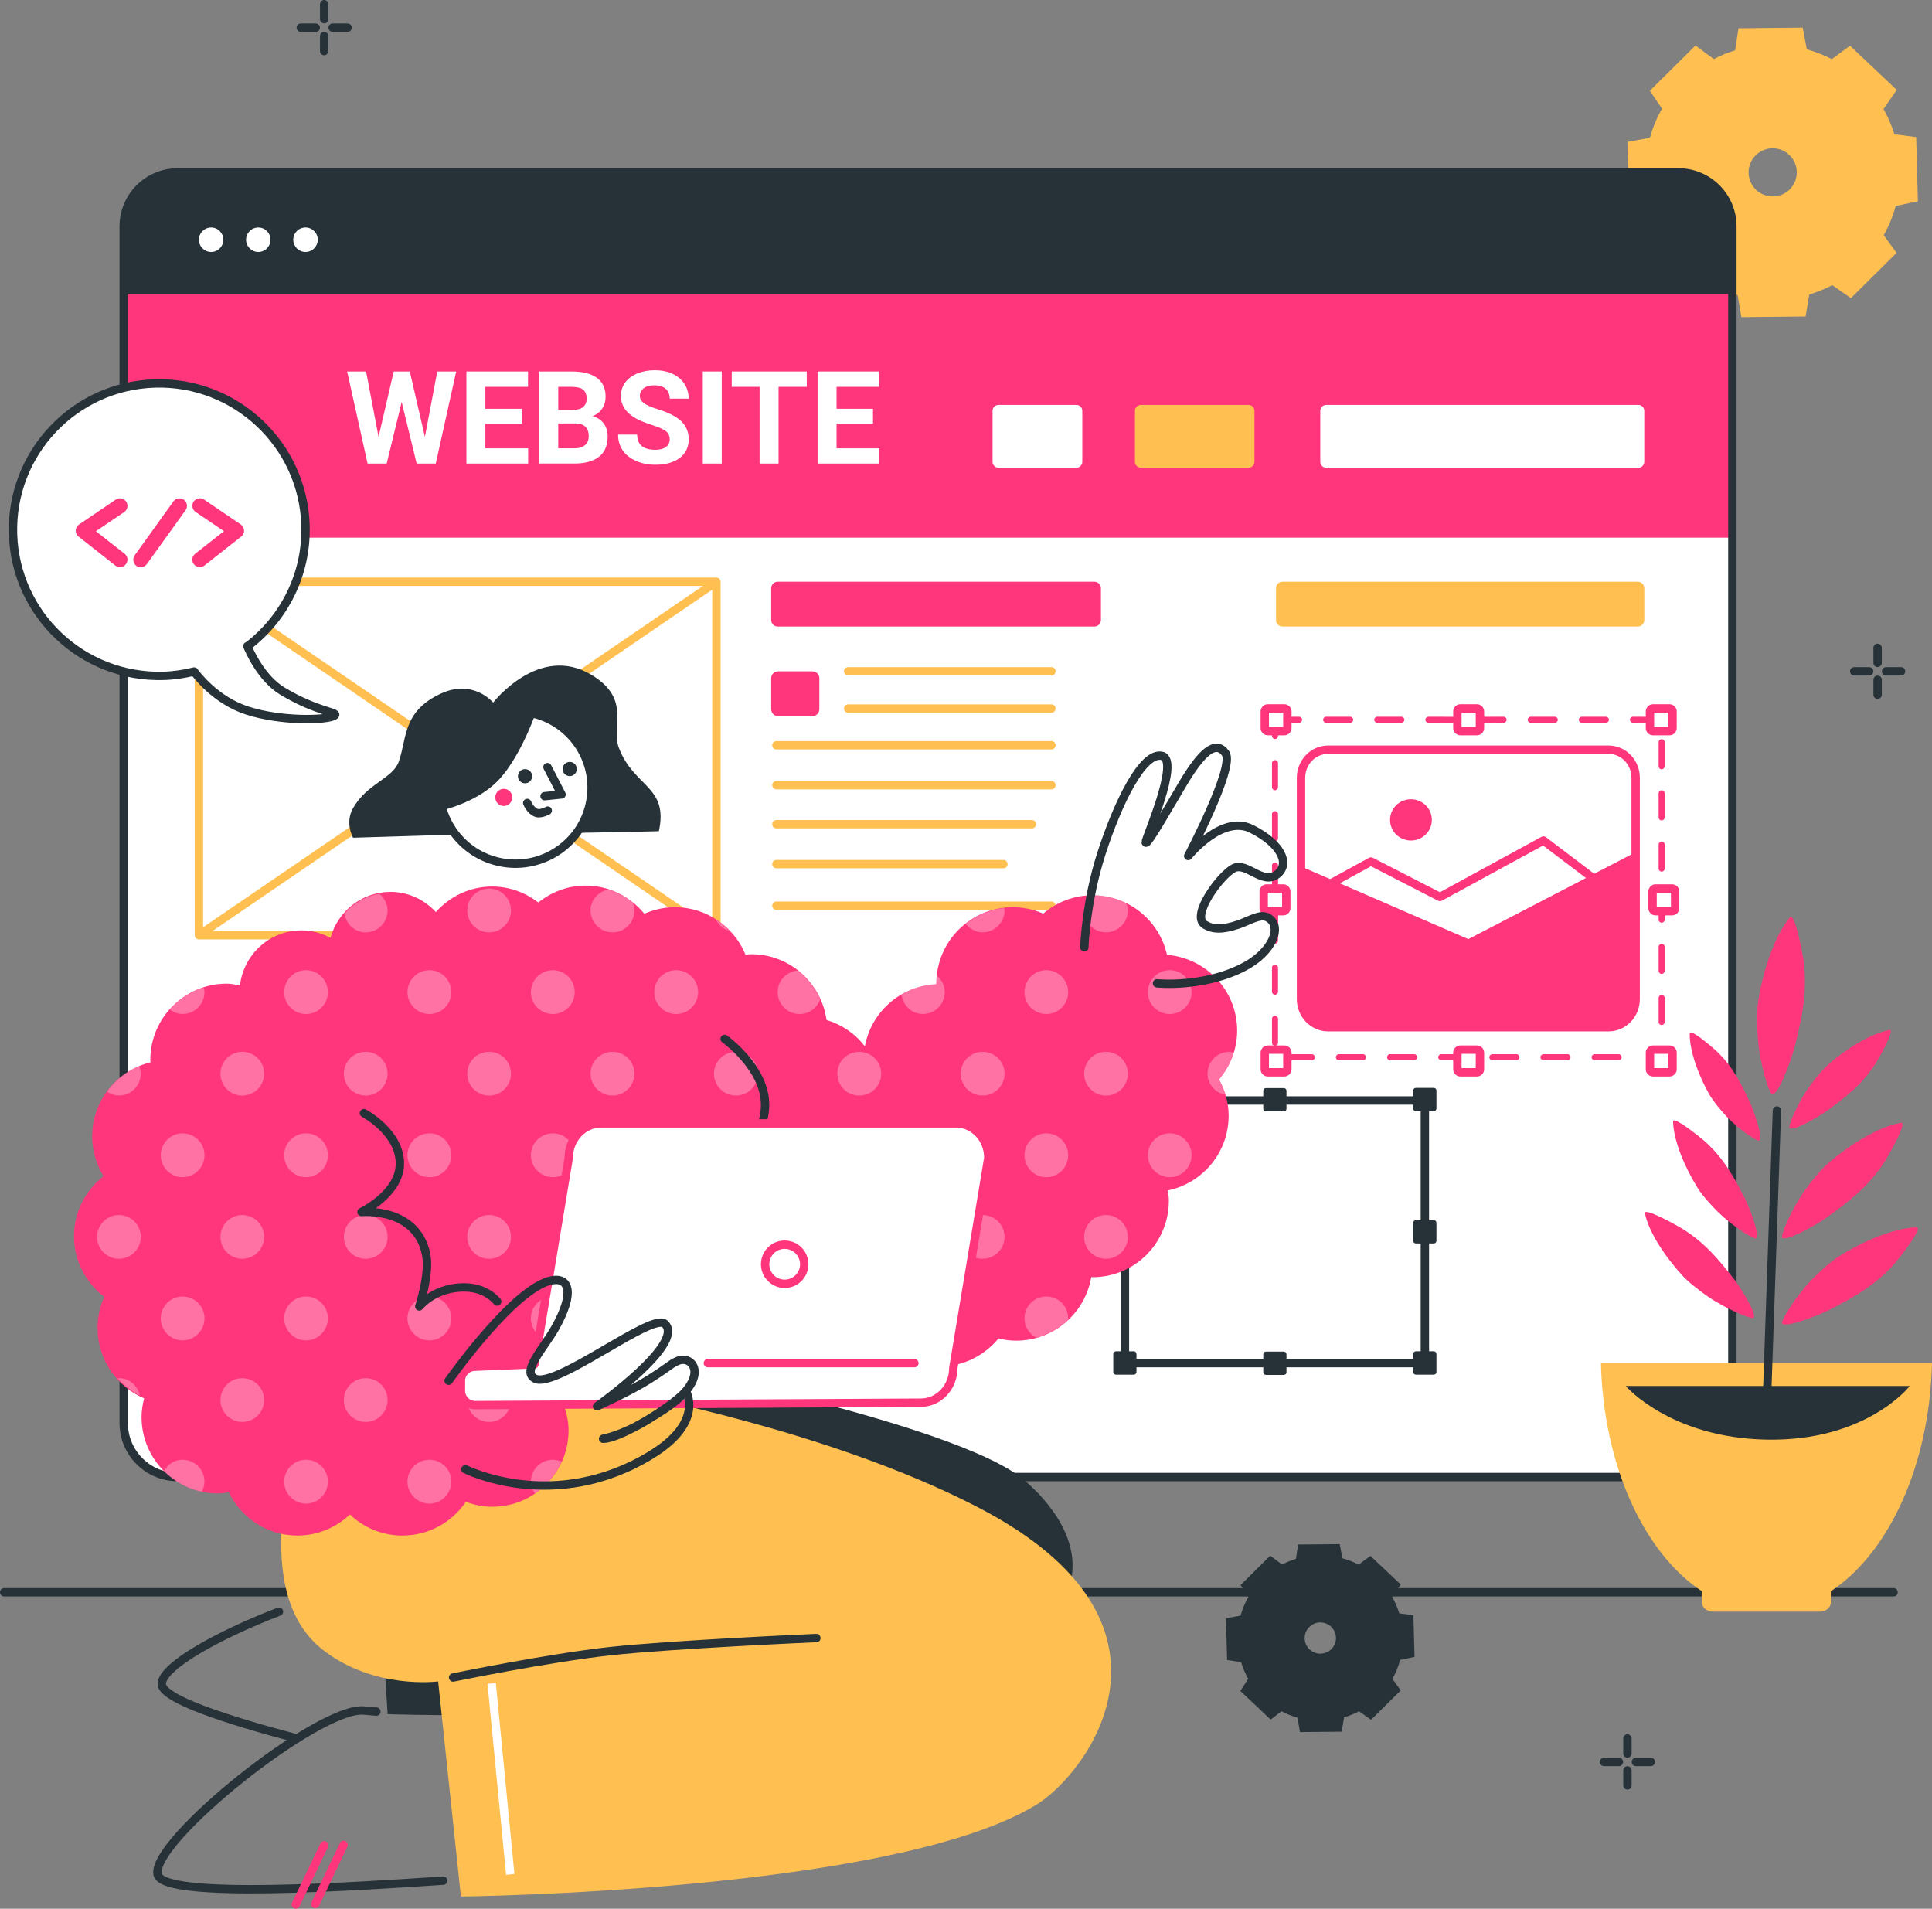 <?xml version="1.0" encoding="UTF-8"?>
<svg id="Capa_2" xmlns="http://www.w3.org/2000/svg" viewBox="0 0 461.36 455.76">
  <rect x="0" y="0" width="461.36" height="455.76" fill="#808080" stroke="none"/>
  <defs>
    <style>
      .cls-1, .cls-2, .cls-3, .cls-4, .cls-5, .cls-6, .cls-7, .cls-8, .cls-9 {
        stroke-linejoin: round;
        stroke-width: 2px;
      }

      .cls-1, .cls-2, .cls-3, .cls-4, .cls-5, .cls-6, .cls-7, .cls-9 {
        fill: none;
      }

      .cls-1, .cls-9 {
        stroke: #ff367c;
      }

      .cls-10 {
        fill: #ffc051;
      }

      .cls-2 {
        stroke: #ff367c;
      }

      .cls-2, .cls-3, .cls-5, .cls-8, .cls-9 {
        stroke-linecap: round;
      }

      .cls-11 {
        fill: #263238;
      }

      .cls-12, .cls-13, .cls-8 {
        fill: #fff;
      }

      .cls-3, .cls-7 {
        stroke: #ffc051;
      }

      .cls-13 {
        isolation: isolate;
        opacity: .3;
      }

      .cls-4 {
        stroke: #fff;
      }

      .cls-5, .cls-6, .cls-8 {
        stroke: #263238;
      }

      .cls-14 {
        fill: #ff367c;
      }
    </style>
  </defs>
  <g id="Sparkles">
    <g>
      <g>
        <path class="cls-5" d="M77.41,1v3.58"/>
        <path class="cls-5" d="M77.41,8.61v3.58"/>
        <path class="cls-5" d="M83.01,6.6h-3.58"/>
        <path class="cls-5" d="M75.4,6.6h-3.58"/>
      </g>
      <g>
        <path class="cls-5" d="M448.37,154.7v3.58"/>
        <path class="cls-5" d="M448.37,162.31v3.58"/>
        <path class="cls-5" d="M453.97,160.3h-3.58"/>
        <path class="cls-5" d="M446.36,160.3h-3.58"/>
      </g>
      <g>
        <path class="cls-5" d="M388.63,415.11v3.58"/>
        <path class="cls-5" d="M388.63,422.73v3.58"/>
        <path class="cls-5" d="M394.22,420.71h-3.58"/>
        <path class="cls-5" d="M386.61,420.71h-3.58"/>
      </g>
    </g>
  </g>
  <g id="Gears">
    <g id="Layer-13">
      <path class="cls-10" d="M415.14,6.75l-.78,5.27c-1.78.55-3.48,1.23-5.1,2.08l-4.38-3.23-10.9,10.81,2.92,4.26c-1.25,2.17-2.21,4.5-2.91,6.96l-5.37.99.41,15.34,5.15.78c.66,2.16,1.53,4.22,2.62,6.15l-2.89,4.44,11.16,10.54,3.96-3.08c1.87.99,3.84,1.79,5.92,2.38l.89,5.29,15.34-.16.88-5.25c1.92-.58,3.75-1.32,5.49-2.24l4.44,3.11,10.9-10.81-3.06-4.22c1.23-2.18,2.19-4.51,2.87-6.98l5.29-1.11-.41-15.34-5.19-.66c-.66-2.12-1.52-4.13-2.6-6.03l3.15-4.58-11.16-10.54-4.35,3.2c-1.88-.99-3.87-1.76-5.96-2.34l-.99-5.19-15.34.16ZM423.26,35.41c3.18-.03,5.78,2.52,5.81,5.7.03,3.18-2.52,5.76-5.7,5.79-3.18.03-5.78-2.5-5.81-5.68-.03-3.18,2.52-5.78,5.7-5.81Z"/>
      <path class="cls-11" d="M309.98,368.8l-.51,3.42c-1.15.35-2.26.8-3.31,1.35l-2.84-2.1-7.08,7.02,1.9,2.76c-.81,1.41-1.44,2.92-1.89,4.52l-3.49.64.27,9.96,3.34.51c.43,1.4.99,2.74,1.7,3.99l-1.88,2.88,7.25,6.85,2.57-2c1.22.65,2.5,1.16,3.84,1.55l.58,3.43,9.96-.1.57-3.41c1.25-.37,2.44-.86,3.57-1.45l2.88,2.02,7.08-7.02-1.99-2.74c.8-1.41,1.42-2.93,1.86-4.53l3.43-.72-.27-9.96-3.37-.43c-.43-1.38-.99-2.68-1.69-3.91l2.05-2.97-7.25-6.85-2.83,2.08c-1.22-.64-2.51-1.14-3.87-1.52l-.64-3.37-9.96.1ZM315.25,387.4c2.06-.02,3.75,1.64,3.78,3.7.02,2.06-1.64,3.74-3.7,3.76-2.06.02-3.76-1.62-3.78-3.69-.02-2.06,1.64-3.75,3.7-3.78Z"/>
    </g>
  </g>
  <g id="Tab">
    <g>
      <g id="Layer-24">
        <path class="cls-12" d="M29.54,132.2V54.05c0-7.11,5.77-12.88,12.88-12.88h358.39c7.11,0,12.88,5.77,12.88,12.88v285.75c0,7.11-5.77,12.88-12.88,12.88H42.42c-7.11,0-12.88-5.77-12.88-12.88v-207.59"/>
      </g>
      <g id="Layer-22">
        <path class="cls-11" d="M42.43,41.15c-7.11,0-12.88,5.79-12.88,12.91v16.16h384.12v-16.16c0-7.11-5.76-12.91-12.87-12.91H42.43Z"/>
      </g>
      <g id="Layer-16">
        <path class="cls-14" d="M29.54,70.22h384.14v58.16H29.54v-58.16Z"/>
      </g>
      <g>
        <path class="cls-3" d="M202.54,160.3h48.54"/>
        <path class="cls-3" d="M202.54,169.19h48.54"/>
        <path class="cls-3" d="M185.41,187.48h65.67"/>
        <path class="cls-3" d="M185.41,177.95h65.67"/>
        <path class="cls-3" d="M185.41,206.33h54.2"/>
        <path class="cls-3" d="M185.41,196.8h61.01"/>
        <path class="cls-3" d="M185.41,216.26h65.67"/>
      </g>
      <path class="cls-12" d="M237.02,98.1c0-.78.63-1.41,1.41-1.41h18.61c.78,0,1.41.63,1.41,1.41v12.17c0,.78-.63,1.41-1.41,1.41h-18.61c-.78,0-1.41-.63-1.41-1.41v-12.17Z"/>
      <path class="cls-10" d="M271.02,98.1c0-.78.63-1.41,1.41-1.41h25.72c.78,0,1.41.63,1.41,1.41v12.17c0,.78-.63,1.41-1.41,1.41h-25.72c-.78,0-1.41-.63-1.41-1.41v-12.17Z"/>
      <path class="cls-12" d="M315.28,98.1c0-.78.63-1.41,1.41-1.41h74.55c.78,0,1.41.63,1.41,1.41v12.17c0,.78-.63,1.41-1.41,1.41h-74.55c-.78,0-1.41-.63-1.41-1.41v-12.17Z"/>
      <path class="cls-10" d="M304.71,140.45c0-.85.69-1.55,1.55-1.55h84.85c.85,0,1.55.69,1.55,1.55v7.6c0,.85-.69,1.55-1.55,1.55h-84.85c-.85,0-1.55-.69-1.55-1.55v-7.6Z"/>
      <path class="cls-14" d="M184.16,140.45c0-.85.69-1.55,1.55-1.55h75.64c.85,0,1.55.69,1.55,1.55v7.6c0,.85-.69,1.55-1.55,1.55h-75.64c-.85,0-1.55-.69-1.55-1.55v-7.6Z"/>
      <path class="cls-6" d="M268.63,262.77h71.63v62.71h-71.63v-62.71Z"/>
      <path class="cls-14" d="M184.16,161.95c0-.91.74-1.65,1.65-1.65h8.2c.91,0,1.65.74,1.65,1.65v7.39c0,.91-.74,1.65-1.65,1.65h-8.2c-.91,0-1.65-.74-1.65-1.65v-7.39Z"/>
      <g>
        <path class="cls-12" d="M101.46,104.35l2.96-15.65h4.52l-4.88,21.99h-4.56l-3.58-14.71-3.58,14.71h-4.56l-4.88-21.99h4.52l2.98,15.62,3.62-15.62h3.84l3.61,15.65Z"/>
        <path class="cls-12" d="M124.61,101.16h-8.7v5.89h10.21v3.64h-14.74v-21.99h14.71v3.67h-10.18v5.24h8.7v3.55Z"/>
        <path class="cls-12" d="M128.78,110.69v-21.99h7.7c2.67,0,4.69.51,6.07,1.53,1.38,1.02,2.07,2.52,2.07,4.49,0,1.08-.28,2.03-.83,2.85-.55.82-1.32,1.42-2.31,1.8,1.13.28,2.02.85,2.66,1.71.65.86.97,1.9.97,3.14,0,2.11-.67,3.71-2.02,4.8-1.35,1.09-3.27,1.64-5.77,1.66h-8.55ZM133.31,97.91h3.35c2.29-.04,3.43-.95,3.43-2.73,0-1-.29-1.71-.87-2.15-.58-.44-1.49-.66-2.74-.66h-3.17v5.54ZM133.31,101.11v5.94h3.88c1.07,0,1.9-.25,2.5-.76.6-.51.9-1.21.9-2.11,0-2.01-1.04-3.04-3.13-3.07h-4.15Z"/>
        <path class="cls-12" d="M159.92,104.92c0-.86-.3-1.51-.91-1.97-.6-.46-1.69-.94-3.26-1.45-1.57-.51-2.81-1.01-3.73-1.5-2.5-1.35-3.75-3.17-3.75-5.45,0-1.19.33-2.25,1-3.18.67-.93,1.63-1.66,2.88-2.18,1.25-.52,2.66-.79,4.22-.79s2.97.28,4.2.85c1.23.57,2.18,1.37,2.86,2.41.68,1.04,1.02,2.21,1.02,3.53h-4.53c0-1.01-.32-1.79-.95-2.35-.63-.56-1.53-.84-2.67-.84s-1.97.23-2.58.7c-.61.47-.92,1.09-.92,1.85,0,.72.36,1.31,1.08,1.8.72.48,1.78.94,3.18,1.36,2.58.78,4.45,1.74,5.63,2.88,1.18,1.15,1.77,2.58,1.77,4.29,0,1.9-.72,3.4-2.16,4.48-1.44,1.08-3.38,1.62-5.81,1.62-1.69,0-3.23-.31-4.62-.93-1.39-.62-2.45-1.47-3.18-2.54-.73-1.08-1.09-2.33-1.09-3.75h4.55c0,2.43,1.45,3.64,4.35,3.64,1.08,0,1.92-.22,2.52-.66.6-.44.91-1.05.91-1.84Z"/>
        <path class="cls-12" d="M172.35,110.69h-4.53v-21.99h4.53v21.99Z"/>
        <path class="cls-12" d="M192.66,92.37h-6.74v18.32h-4.53v-18.32h-6.65v-3.67h17.91v3.67Z"/>
        <path class="cls-12" d="M208.47,101.16h-8.7v5.89h10.21v3.64h-14.74v-21.99h14.71v3.67h-10.18v5.24h8.7v3.55Z"/>
      </g>
      <path class="cls-7" d="M47.5,138.91h123.58v84.4H47.5v-84.4Z"/>
      <g>
        <path class="cls-7" d="M47.5,138.91l123.58,84.4"/>
        <path class="cls-7" d="M47.5,223.31l123.58-84.4"/>
      </g>
      <g id="Layer-19">
        <g>
          <path class="cls-11" d="M265.85,323.3c0-.35.28-.64.63-.64h4.28c.35,0,.63.28.63.64v4.31c0,.35-.28.63-.63.63h-4.28c-.35,0-.63-.28-.63-.63v-4.31Z"/>
          <path class="cls-11" d="M337.48,323.3c0-.35.28-.64.63-.64h4.28c.35,0,.63.28.63.64v4.31c0,.35-.28.63-.63.63h-4.28c-.35,0-.63-.28-.63-.63v-4.31Z"/>
          <path class="cls-11" d="M301.67,323.36c0-.35.28-.63.63-.63h4.28c.35,0,.63.28.63.63v4.31c0,.35-.28.63-.63.63h-4.28c-.35,0-.63-.28-.63-.63v-4.31Z"/>
          <path class="cls-11" d="M265.85,260.39c0-.35.28-.63.63-.63h4.28c.35,0,.63.28.63.63v4.31c0,.35-.28.63-.63.63h-4.28c-.35,0-.63-.28-.63-.63v-4.31Z"/>
          <path class="cls-11" d="M337.48,260.39c0-.35.28-.63.63-.63h4.28c.35,0,.63.28.63.63v4.31c0,.35-.28.63-.63.63h-4.28c-.35,0-.63-.28-.63-.63v-4.31Z"/>
          <path class="cls-11" d="M301.67,260.44c0-.35.28-.63.63-.63h4.28c.35,0,.63.28.63.63v4.31c0,.35-.28.63-.63.63h-4.28c-.35,0-.63-.28-.63-.63v-4.31Z"/>
          <path class="cls-11" d="M337.48,291.97c0-.35.28-.63.63-.63h4.28c.35,0,.63.28.63.63v4.31c0,.35-.28.63-.63.63h-4.28c-.35,0-.63-.28-.63-.63v-4.31Z"/>
          <path class="cls-11" d="M265.85,291.97c0-.35.28-.63.63-.63h4.28c.35,0,.63.28.63.63v4.31c0,.35-.28.63-.63.63h-4.28c-.35,0-.63-.28-.63-.63v-4.31Z"/>
        </g>
      </g>
      <g id="Layer-3">
        <path class="cls-6" d="M29.54,132.2V54.05c0-7.11,5.77-12.88,12.88-12.88h358.39c7.11,0,12.88,5.77,12.88,12.88v285.75c0,7.11-5.77,12.88-12.88,12.88H42.42c-7.11,0-12.88-5.77-12.88-12.88v-207.59"/>
      </g>
      <g>
        <path class="cls-12" d="M47.5,57.24c0-1.61,1.31-2.92,2.92-2.92s2.92,1.31,2.92,2.92-1.31,2.92-2.92,2.92-2.92-1.31-2.92-2.92Z"/>
        <path class="cls-12" d="M58.76,57.24c0-1.61,1.31-2.92,2.92-2.92s2.92,1.31,2.92,2.92-1.31,2.92-2.92,2.92-2.92-1.31-2.92-2.92Z"/>
        <path class="cls-12" d="M70.03,57.24c0-1.61,1.31-2.92,2.92-2.92s2.93,1.31,2.93,2.92-1.31,2.92-2.93,2.92-2.92-1.31-2.92-2.92Z"/>
      </g>
      <g>
        <path class="cls-14" d="M307.57,171.14s0,1.44,0,1.44h2.65c.4,0,.72-.33.72-.72s-.32-.72-.72-.72h-2.65ZM316.68,171.14c-.4,0-.72.32-.72.72s.32.72.72.72h5.75c.4,0,.72-.32.72-.72s-.32-.72-.72-.72h-5.75ZM328.89,171.14c-.4,0-.72.32-.72.72s.32.72.72.72h5.75c.4,0,.72-.32.72-.72s-.32-.72-.72-.72h-5.75ZM341.1,171.14c-.4,0-.72.32-.72.72s.32.72.72.72l6.19.02c.4,0,.72-.32.72-.72s-.32-.72-.72-.72l-6.19-.02ZM359.06,171.14l-5.23.02c-.4,0-.72.32-.72.72s.32.72.72.72l5.23-.02c.4,0,.72-.32.72-.72s-.32-.72-.72-.72ZM365.53,171.14c-.4,0-.72.32-.72.72s.32.72.72.72h5.75c.4,0,.72-.32.72-.72s-.32-.72-.72-.72h-5.75ZM377.74,171.14c-.4,0-.72.32-.72.72s.32.72.72.72h5.75c.4,0,.72-.32.72-.72s-.32-.72-.72-.72h-5.75ZM389.95,171.14c-.4,0-.72.32-.72.72s.32.72.72.72l3.97.02c.4,0,.72-.32.72-.72s-.32-.72-.72-.72l-3.97-.02ZM303.79,174.42s-.03-.15-.03,1.32c0,.4.32.72.72.72s.72-.32.72-.72v-1.32s-1.4,0-1.4,0ZM396.8,176.5c-.4,0-.72.32-.72.72v5.75c0,.4.32.72.72.72s.72-.32.72-.72v-5.75c0-.4-.32-.72-.72-.72ZM304.47,181.49c-.4,0-.72.32-.72.72v5.75c0,.4.32.72.72.72s.72-.32.72-.72v-5.75c0-.4-.32-.72-.72-.72ZM396.8,188.71c-.4,0-.72.32-.72.72v5.75c0,.4.32.72.72.72s.72-.32.72-.72v-5.75c0-.4-.32-.72-.72-.72ZM304.47,193.7c-.4,0-.72.32-.72.72v5.75c0,.4.32.72.72.72s.72-.32.72-.72v-5.75c0-.4-.32-.72-.72-.72ZM396.8,200.93c-.4,0-.72.32-.72.72v5.75c0,.4.32.72.72.72s.72-.32.72-.72v-5.75c0-.4-.32-.72-.72-.72ZM304.47,205.93c-.4,0-.72.32-.72.72,0,2.75.01,5.07.01,5.19,0,.4.32.72.72.72s.72-.32.72-.72c0-.12-.01-2.44-.01-5.19,0-.4-.32-.72-.72-.72ZM396.8,217.03c-.4,0-.72.32-.72.72v1.85c0,.4.32.72.72.72s.72-.32.72-.72v-1.85c0-.4-.32-.72-.72-.72ZM304.5,217.44c-.4,0-.72.32-.72.72,0,2.9-.02,3.61-.02,6.45,0,.4.32.72.72.72s.72-.32.72-.72c0-2.84.02-3.55.02-6.45,0-.4-.32-.72-.72-.72ZM396.8,225.35c-.4,0-.72.32-.72.72v5.75c0,.4.32.72.72.72s.72-.32.72-.72v-5.75c0-.4-.32-.72-.72-.72ZM304.47,230.33c-.4,0-.72.32-.72.72v5.75c0,.4.32.72.72.72s.72-.32.72-.72v-5.75c0-.4-.32-.72-.72-.72ZM396.8,237.56c-.4,0-.72.32-.72.72v5.75c0,.4.32.72.72.72s.72-.32.72-.72v-5.75c0-.4-.32-.72-.72-.72ZM304.47,242.54c-.4,0-.72.32-.72.72v5.75c0,.4.32.72.72.72s.72-.32.72-.72v-5.75c0-.4-.32-.72-.72-.72ZM307.52,251.72c-.4,0-.72.32-.72.72s.32.72.72.72h5.75c.4,0,.72-.32.72-.72s-.32-.72-.72-.72h-5.75ZM319.73,251.72c-.4,0-.72.32-.72.72s.32.72.72.72h5.75c.4,0,.72-.32.72-.72s-.32-.72-.72-.72h-5.75ZM331.95,251.72c-.4,0-.72.32-.72.72s.32.72.72.72h5.75c.4,0,.72-.32.72-.72s-.32-.72-.72-.72h-5.75ZM344.16,251.72c-.4,0-.72.32-.72.72s.32.72.72.72h3.63c.4,0,.72-.32.72-.72s-.32-.72-.72-.72h-3.63ZM356.37,251.72c-.4,0-.72.32-.72.72s.32.72.72.72h5.75c.4,0,.72-.32.72-.72s-.32-.72-.72-.72h-5.75ZM368.58,251.72c-.4,0-.72.32-.72.72s.32.72.72.72h5.75c.4,0,.72-.32.72-.72s-.32-.72-.72-.72h-5.75ZM380.79,251.72c-.4,0-.72.32-.72.72s.32.72.72.72h5.75c.4,0,.72-.32.72-.72s-.32-.72-.72-.72h-5.75Z"/>
        <path class="cls-1" d="M348.02,169.86c0-.39.31-.7.7-.7h3.99c.39,0,.7.31.7.7v4.01c0,.39-.31.7-.7.7h-3.99c-.39,0-.7-.31-.7-.7v-4.01Z"/>
        <path class="cls-1" d="M302.03,169.86c0-.39.31-.7.7-.7h3.99c.39,0,.7.31.7.7v4.01c0,.39-.31.7-.7.7h-3.99c-.39,0-.7-.31-.7-.7v-4.01Z"/>
        <path class="cls-1" d="M394.01,169.86c0-.39.31-.7.7-.7h3.99c.39,0,.7.31.7.7v4.01c0,.39-.31.7-.7.7h-3.99c-.39,0-.7-.31-.7-.7v-4.01Z"/>
        <path class="cls-1" d="M348.02,251.33c0-.39.31-.7.7-.7h3.99c.39,0,.7.31.7.7v4.01c0,.39-.31.7-.7.7h-3.99c-.39,0-.7-.31-.7-.7v-4.01Z"/>
        <path class="cls-1" d="M302.03,251.33c0-.39.31-.7.7-.7h3.99c.39,0,.7.31.7.7v4.01c0,.39-.31.7-.7.7h-3.99c-.39,0-.7-.31-.7-.7v-4.01Z"/>
        <path class="cls-1" d="M301.77,212.85c0-.39.31-.7.7-.7h3.99c.39,0,.7.31.7.7v4.02c0,.39-.31.7-.7.7h-3.99c-.39,0-.7-.31-.7-.7v-4.02Z"/>
        <path class="cls-1" d="M394.63,212.85c0-.39.31-.7.7-.7h3.99c.39,0,.7.31.7.7v4.02c0,.39-.31.7-.7.7h-3.99c-.39,0-.7-.31-.7-.7v-4.02Z"/>
        <path class="cls-1" d="M394.01,251.33c0-.39.31-.7.7-.7h3.99c.39,0,.7.31.7.7v4.01c0,.39-.31.7-.7.7h-3.99c-.39,0-.7-.31-.7-.7v-4.01Z"/>
        <path class="cls-1" d="M311.67,214.31l15.71-8.6,16.48,8.47,24.71-13.48,20.09,15.23v24.64l-76.99.34v-26.6Z"/>
        <path class="cls-14" d="M350.63,224.24l39.81-20.67.15,37-4.42,4.71h-71.31l-4.19-4.37v-34.02l39.96,17.35Z"/>
        <path class="cls-9" d="M384.11,179.01c3.58,0,6.48,3,6.48,6.69v52.88c0,3.69-2.9,6.69-6.48,6.69h-66.95c-3.58,0-6.48-3-6.48-6.69v-52.88c0-3.7,2.9-6.69,6.48-6.69h66.95Z"/>
        <path class="cls-14" d="M336.93,190.84c2.76,0,4.99,2.21,4.99,4.93s-2.23,4.93-4.99,4.93-4.99-2.21-4.99-4.93,2.23-4.93,4.99-4.93Z"/>
      </g>
    </g>
  </g>
  <g id="Floor">
    <g id="Layer-5">
      <path class="cls-5" d="M1,380.2h451.18"/>
    </g>
  </g>
  <g id="Plant">
    <g>
      <path class="cls-10" d="M461.36,325.44c-.59,24.56-10.38,45.45-24.17,54.52v2.73c0,1.16-1.18,2.13-2.65,2.13h-25.42c-1.47,0-2.69-.97-2.69-2.13v-2.73c-13.79-9.07-23.54-29.96-24.13-54.52h79.06Z"/>
      <path class="cls-11" d="M388.21,330.94h67.85s-10.26,13.27-34.23,12.81c-23.02-.44-33.62-12.81-33.62-12.81Z"/>
      <path class="cls-14" d="M427.41,219.06c-3.73,4.51-6.42,12.83-7.53,19.88-.39,2.51-.3,6.74-.1,9.19.51,6.12,2.68,12.93,3.39,13.13,1.51.43,4.74-8.67,5.39-11.25,1.81-7.18,3.12-13.45,2.1-20.8-.19-1.41-2.04-11.6-3.25-10.14Z"/>
      <path class="cls-14" d="M451.2,245.94c-4.53.85-10.36,4.52-14.59,8.22-1.51,1.32-3.59,3.92-4.7,5.51-2.78,3.96-4.91,9.18-4.58,9.66.7,1.02,7.25-2.85,8.94-4.09,4.72-3.43,8.68-6.56,11.78-11.53.6-.95,4.63-8.05,3.15-7.77Z"/>
      <path class="cls-14" d="M453.93,268.09c-5.36.96-12.26,5.25-17.29,9.59-1.79,1.55-4.26,4.6-5.59,6.46-3.31,4.65-5.87,10.79-5.48,11.36.82,1.21,8.57-3.31,10.59-4.75,5.6-4.01,10.29-7.68,13.99-13.51.71-1.12,5.53-9.46,3.78-9.15Z"/>
      <path class="cls-14" d="M457.66,293.06c-5.44.16-12.91,3.37-18.52,6.92-2,1.26-4.9,3.92-6.48,5.56-3.96,4.11-7.4,9.8-7.11,10.42.63,1.32,8.97-2,11.17-3.13,6.13-3.14,11.32-6.07,15.84-11.28.87-1,6.87-8.54,5.1-8.49Z"/>
      <path class="cls-14" d="M403.5,246.78c-.05,4.25,2.17,10.15,4.72,14.61.91,1.59,2.85,3.91,4.07,5.19,3.03,3.19,7.3,6,7.79,5.78,1.03-.46-1.25-7.05-2.05-8.8-2.21-4.86-4.3-8.97-8.17-12.62-.74-.7-6.34-5.55-6.36-4.17Z"/>
      <path class="cls-14" d="M399.53,267.8c.11,4.65,2.87,11.09,5.93,15.96,1.09,1.73,3.39,4.27,4.81,5.65,3.56,3.47,8.51,6.52,9.05,6.29,1.15-.51-1.7-7.7-2.67-9.61-2.7-5.3-5.23-9.79-9.76-13.76-.87-.76-7.41-6.04-7.37-4.53Z"/>
      <path class="cls-14" d="M392.8,289.69c.94,4.61,5.01,10.63,9.12,15.05,1.46,1.57,4.34,3.77,6.09,4.96,4.38,2.96,10.15,5.32,10.68,5,1.13-.66-3.17-7.42-4.53-9.18-3.8-4.9-7.27-9.02-12.76-12.34-1.05-.64-8.9-4.99-8.6-3.49Z"/>
      <path class="cls-5" d="M424.33,265.16l-2.5,72.19"/>
    </g>
  </g>
  <g id="Speech_bubble">
    <g>
      <path class="cls-8" d="M36.99,91.56c-19.28.57-34.44,16.65-33.88,35.94.57,19.28,16.65,34.44,35.94,33.88,2.52-.07,4.96-.45,7.31-1.03.42.58,5,6.85,12.75,9.34,7.95,2.56,18.34,2.3,20.51,1.3,2.04-.94-3.44-.7-12.17-5.96-5.16-3.11-8.02-9.88-8.38-10.75l.22-.09c8.59-6.6,14-17.09,13.66-28.75-.57-19.28-16.68-34.44-35.97-33.88Z"/>
      <path class="cls-14" d="M28.98,119.01c-.45-.09-.93,0-1.34.28l-8.77,5.95c-1,.68-1.06,2.13-.11,2.88l8.8,6.93c.78.61,1.88.47,2.49-.31.61-.77.5-1.9-.28-2.51l-6.87-5.39,6.76-4.58c.82-.56,1.03-1.67.47-2.49-.28-.41-.7-.67-1.15-.75ZM42.59,119.01c-.45.07-.89.3-1.17.7l-9.25,12.88c-.58.8-.41,1.94.39,2.52.8.58,1.94.38,2.51-.42l9.25-12.88c.58-.8.38-1.91-.42-2.49-.4-.29-.86-.38-1.31-.31ZM47.39,119.01c-.45.09-.87.35-1.15.75-.55.82-.34,1.93.48,2.49l6.76,4.58-6.87,5.39c-.78.61-.92,1.74-.31,2.51.61.78,1.74.92,2.51.31l8.8-6.93c.95-.75.89-2.2-.11-2.88l-8.77-5.95c-.41-.28-.89-.36-1.34-.28Z"/>
    </g>
  </g>
  <g id="Character">
    <g>
      <g id="Layer-21">
        <path class="cls-12" d="M105.03,187.92c0-10.11,8.2-18.31,18.31-18.31s18.31,8.2,18.31,18.31-8.2,18.31-18.31,18.31-18.31-8.2-18.31-18.31Z"/>
      </g>
      <g>
        <path class="cls-11" d="M127.57,171.18s-3.9,10.86-9.3,15.86c-5.06,4.69-12.35,6.34-12.35,6.34l3.6,5.87-25.21.78s-2.02-3.53,0-7.07c3.38-5.92,9.44-7.04,10.89-11.03,2.01-5.52.82-12.05,10.12-16.33,7.72-3.56,12.45,2.16,12.45,2.16,0,0,10.95-14.19,23.5-6.6,9.59,5.8,4.55,12.24,6.52,17.42,3.62,9.49,11.88,9.07,9.55,19.89,0,.04-19.02.39-19.02.39,0,0,6.27-10.4,2-17.87-4.27-7.47-12.76-9.8-12.76-9.8Z"/>
        <path class="cls-6" d="M140.81,192.13c2.25-9.78-3.85-19.54-13.64-21.79-9.78-2.25-19.54,3.85-21.79,13.64-2.25,9.78,3.85,19.54,13.64,21.79,9.78,2.25,19.54-3.85,21.79-13.64Z"/>
        <path class="cls-14" d="M122.32,190.58c.1-1.13-.72-2.12-1.84-2.22-1.12-.1-2.1.73-2.2,1.86-.1,1.13.72,2.12,1.84,2.22,1.11.1,2.1-.73,2.2-1.86Z"/>
        <path class="cls-11" d="M127.07,185.49c.08-.93-.6-1.75-1.54-1.84-.93-.08-1.75.6-1.84,1.54-.08.93.6,1.76,1.54,1.84.93.08,1.75-.6,1.84-1.54Z"/>
        <path class="cls-11" d="M137.74,183.77c.08-.93-.6-1.76-1.54-1.84-.93-.08-1.75.6-1.84,1.54-.08.93.6,1.75,1.54,1.84.93.08,1.75-.61,1.84-1.54Z"/>
        <path class="cls-5" d="M130.73,183.17l3.37,6.52-4.06.42"/>
        <path class="cls-5" d="M125.9,191.73s.74,1.85,2.21,2.37c1.02.36,2.69-.55,2.69-.55"/>
      </g>
      <path class="cls-11" d="M144.09,323.28s84.28,15.83,100.74,30.33c8.39,7.39,13.79,16.88,10.14,26.47-13.09,34.37-162.41,29.22-162.41,29.22l-3.8-61.38,55.32-24.64Z"/>
      <path class="cls-1" d="M104.09,366.36l5.12,60.82"/>
      <g id="Layer-7">
        <path class="cls-10" d="M78.83,321.73s-25.07,54.07-1.72,72.23c12.3,9.57,27.52,7.52,27.52,7.52l5.43,51.36s103.25-1.01,137.45-21.93c11.87-7.26,39.62-43.25-13.94-70.99-58.27-30.17-154.74-38.19-154.74-38.19Z"/>
      </g>
      <g id="Layer-29">
        <path class="cls-4" d="M117.41,401.97l4.44,45.61"/>
      </g>
      <g id="Layer-26">
        <path class="cls-14" d="M139.83,211.46c-4.29,0-8.17,1.55-11.28,4.03-3.07-2.35-6.87-3.81-11.03-3.81-5.37,0-10.11,2.4-13.44,6.09-2.72-2.93-6.54-4.81-10.84-4.81-6.85,0-12.59,4.66-14.31,10.97-2.08-1.11-4.42-1.78-6.94-1.78-7.62,0-13.83,5.76-14.69,13.16-1.03-.21-2.06-.44-3.16-.44-10.07,0-18.25,8.18-18.25,18.25,0,.18.06.35.06.53-7.99,1.94-13.94,9.1-13.94,17.69,0,3.5,1.01,6.73,2.72,9.5-4.28,3.34-7.06,8.5-7.06,14.34,0,5.92,2.85,11.14,7.22,14.47-1.02,2.28-1.59,4.78-1.59,7.44,0,7.55,4.58,14.04,11.12,16.81-.36,1.43-.62,2.89-.62,4.44,0,10.07,8.15,18.25,18.22,18.25.9,0,1.76-.16,2.62-.28,2.95,6.1,9.15,10.34,16.38,10.34,4.86,0,9.26-1.93,12.53-5.03,3.27,3.1,7.67,5.03,12.53,5.03,6.31,0,11.88-3.19,15.16-8.06,1.97.73,4.06,1.19,6.28,1.19,10.07,0,18.25-8.18,18.25-18.25,0-1.89-.37-3.66-.91-5.38,4.26-7.42,5.97-13.69,5.97-13.69,0,0,46.43-2.52,70.44-1.84,3.32,3.47,7.97,5.66,13.16,5.66,5.67,0,10.65-2.63,14-6.69,1.36.33,2.75.53,4.22.53,9.03,0,16.48-6.58,17.94-15.19.11,0,.21.03.31.03,10.07,0,18.22-8.18,18.22-18.25,0-.84-.11-1.66-.22-2.47,8.28-1.73,14.5-9.06,14.5-17.84,0-3.15-.88-6.07-2.28-8.66,2.65-3.17,4.31-7.2,4.31-11.66,0-9.56-7.39-17.32-16.75-18.09-1.82-8.15-9.08-14.22-17.78-14.22-4.51,0-8.6,1.67-11.78,4.38-2.23-.98-4.69-1.53-7.28-1.53-10.07,0-18.25,8.18-18.25,18.25v.13c-8.55.4-15.55,6.63-17.06,14.84-2.29-2.99-5.47-5.19-9.16-6.31-1.25-8.85-8.77-15.69-17.97-15.69-.47,0-.91.09-1.37.12-2.72-6.64-9.25-11.34-16.88-11.34-2.6,0-5.04.58-7.28,1.56-3.34-4.06-8.36-6.72-14.03-6.72Z"/>
      </g>
      <g id="Layer-28">
        <path class="cls-13" d="M116.8,212.18c-2.89,0-5.22,2.33-5.22,5.22s2.33,5.22,5.22,5.22c2.89,0,5.22-2.33,5.22-5.22s-2.33-5.22-5.22-5.22ZM145.24,212.4c-2.38.49-4.22,2.48-4.22,5,0,2.89,2.36,5.22,5.25,5.22,2.89,0,5.22-2.33,5.22-5.22,0-.68-.14-1.31-.37-1.91-1.72-1.39-3.72-2.4-5.87-3.09ZM90.55,213.4c-3.3.62-6.15,2.3-8.28,4.72.36,2.53,2.43,4.5,5.06,4.5,2.89,0,5.22-2.33,5.22-5.22,0-1.65-.81-3.04-2-4ZM260.89,213.77c-.18,0-.35.06-.53.06-.89.94-1.47,2.17-1.47,3.56,0,2.89,2.33,5.22,5.22,5.22,2.89,0,5.22-2.33,5.22-5.22,0-.6-.16-1.15-.34-1.69-2.44-1.22-5.17-1.94-8.09-1.94ZM239.77,216.83c-3.45.39-6.57,1.71-9.16,3.75.95,1.22,2.36,2.03,4.03,2.03,2.89,0,5.25-2.33,5.25-5.22,0-.2-.1-.37-.12-.56ZM170.99,219.58c.6,1.31,1.74,2.26,3.12,2.72-.97-1-1.95-1.96-3.12-2.72ZM73.08,231.65c-2.89,0-5.22,2.36-5.22,5.25,0,2.89,2.33,5.22,5.22,5.22,2.89,0,5.22-2.33,5.22-5.22s-2.33-5.25-5.22-5.25ZM102.55,231.65c-2.89,0-5.25,2.36-5.25,5.25s2.36,5.22,5.25,5.22c2.89,0,5.22-2.33,5.22-5.22s-2.33-5.25-5.22-5.25ZM132.02,231.65c-2.89,0-5.25,2.36-5.25,5.25,0,2.89,2.36,5.22,5.25,5.22,2.89,0,5.22-2.33,5.22-5.22s-2.33-5.25-5.22-5.25ZM161.46,231.65c-2.89,0-5.22,2.36-5.22,5.25s2.33,5.22,5.22,5.22c2.89,0,5.25-2.33,5.25-5.22s-2.36-5.25-5.25-5.25ZM249.86,231.65c-2.89,0-5.22,2.36-5.22,5.25,0,2.89,2.33,5.22,5.22,5.22,2.89,0,5.22-2.33,5.22-5.22s-2.33-5.25-5.22-5.25ZM279.33,231.65c-2.89,0-5.22,2.36-5.22,5.25s2.33,5.22,5.22,5.22c2.89,0,5.22-2.33,5.22-5.22s-2.33-5.25-5.22-5.25ZM190.52,231.74c-2.69.22-4.81,2.41-4.81,5.16,0,2.89,2.33,5.22,5.22,5.22,2.31,0,4.24-1.49,4.94-3.56-1.22-2.69-3.05-5.01-5.34-6.81ZM223.77,232.99c-.06.62-.19,1.23-.19,1.87v.13c-3.02.14-5.82,1.07-8.28,2.5.3,2.59,2.41,4.62,5.09,4.62,2.89,0,5.22-2.33,5.22-5.22,0-1.58-.74-2.94-1.84-3.91ZM48.61,235.8c-3.15,1.01-5.92,2.81-8.06,5.22.87.65,1.89,1.09,3.06,1.09,2.89,0,5.22-2.33,5.22-5.22,0-.39-.14-.73-.22-1.09ZM57.86,251.15c-2.89,0-5.22,2.33-5.22,5.22s2.33,5.22,5.22,5.22,5.22-2.33,5.22-5.22-2.33-5.22-5.22-5.22ZM87.33,251.15c-2.89,0-5.22,2.33-5.22,5.22s2.33,5.22,5.22,5.22,5.22-2.33,5.22-5.22-2.33-5.22-5.22-5.22ZM116.8,251.15c-2.89,0-5.22,2.33-5.22,5.22s2.33,5.22,5.22,5.22,5.22-2.33,5.22-5.22-2.33-5.22-5.22-5.22ZM146.27,251.15c-2.89,0-5.25,2.33-5.25,5.22,0,2.89,2.36,5.22,5.25,5.22s5.22-2.33,5.22-5.22-2.33-5.22-5.22-5.22ZM175.74,251.15c-2.89,0-5.25,2.33-5.25,5.22s2.36,5.22,5.25,5.22,5.22-2.33,5.22-5.22-2.33-5.22-5.22-5.22ZM205.18,251.15c-2.89,0-5.22,2.33-5.22,5.22s2.33,5.22,5.22,5.22,5.25-2.33,5.25-5.22-2.36-5.22-5.25-5.22ZM234.64,251.15c-2.89,0-5.22,2.33-5.22,5.22s2.33,5.22,5.22,5.22,5.25-2.33,5.25-5.22c0-2.89-2.36-5.22-5.25-5.22ZM264.11,251.15c-2.89,0-5.22,2.33-5.22,5.22,0,2.89,2.33,5.22,5.22,5.22s5.22-2.33,5.22-5.22-2.33-5.22-5.22-5.22ZM293.58,251.15c-2.89,0-5.22,2.33-5.22,5.22,0,2.53,1.83,4.55,4.22,5.03-.38-1.27-.85-2.51-1.47-3.66,1.55-1.85,2.7-4.02,3.44-6.38-.33-.06-.62-.22-.97-.22ZM33.24,254.55c-3.1,1.29-5.73,3.42-7.69,6.09.83.55,1.77.94,2.84.94,2.89,0,5.22-2.33,5.22-5.22,0-.64-.16-1.24-.38-1.81ZM43.61,270.62c-2.89,0-5.22,2.33-5.22,5.22s2.33,5.25,5.22,5.25,5.22-2.36,5.22-5.25-2.33-5.22-5.22-5.22ZM73.08,270.62c-2.89,0-5.22,2.33-5.22,5.22,0,2.89,2.33,5.25,5.22,5.25s5.22-2.36,5.22-5.25-2.33-5.22-5.22-5.22ZM102.55,270.62c-2.89,0-5.25,2.33-5.25,5.22s2.36,5.25,5.25,5.25,5.22-2.36,5.22-5.25-2.33-5.22-5.22-5.22ZM132.02,270.62c-2.89,0-5.25,2.33-5.25,5.22,0,2.89,2.36,5.25,5.25,5.25s5.22-2.36,5.22-5.25-2.33-5.22-5.22-5.22ZM161.46,270.62c-2.89,0-5.22,2.33-5.22,5.22s2.33,5.25,5.22,5.25,5.25-2.36,5.25-5.25-2.36-5.22-5.25-5.22ZM190.93,270.62c-2.89,0-5.22,2.33-5.22,5.22s2.33,5.25,5.22,5.25,5.25-2.36,5.25-5.25-2.36-5.22-5.25-5.22ZM220.39,270.62c-2.89,0-5.22,2.33-5.22,5.22s2.33,5.25,5.22,5.25,5.22-2.36,5.22-5.25-2.33-5.22-5.22-5.22ZM249.86,270.62c-2.89,0-5.22,2.33-5.22,5.22,0,2.89,2.33,5.25,5.22,5.25s5.22-2.36,5.22-5.25-2.33-5.22-5.22-5.22ZM279.33,270.62c-2.89,0-5.22,2.33-5.22,5.22s2.33,5.25,5.22,5.25,5.22-2.36,5.22-5.25-2.33-5.22-5.22-5.22ZM28.4,290.12c-2.89,0-5.22,2.33-5.22,5.22,0,2.89,2.33,5.22,5.22,5.22s5.22-2.33,5.22-5.22-2.33-5.22-5.22-5.22ZM57.86,290.12c-2.89,0-5.22,2.33-5.22,5.22s2.33,5.22,5.22,5.22,5.22-2.33,5.22-5.22-2.33-5.22-5.22-5.22ZM87.33,290.12c-2.89,0-5.22,2.33-5.22,5.22s2.33,5.22,5.22,5.22,5.22-2.33,5.22-5.22-2.33-5.22-5.22-5.22ZM116.8,290.12c-2.89,0-5.22,2.33-5.22,5.22s2.33,5.22,5.22,5.22,5.22-2.33,5.22-5.22-2.33-5.22-5.22-5.22ZM146.27,290.12c-2.89,0-5.25,2.33-5.25,5.22,0,2.89,2.36,5.22,5.25,5.22s5.22-2.33,5.22-5.22-2.33-5.22-5.22-5.22ZM175.74,290.12c-2.89,0-5.25,2.33-5.25,5.22s2.36,5.22,5.25,5.22,5.22-2.33,5.22-5.22-2.33-5.22-5.22-5.22ZM205.18,290.12c-2.89,0-5.22,2.33-5.22,5.22s2.33,5.22,5.22,5.22,5.25-2.33,5.25-5.22-2.36-5.22-5.25-5.22ZM234.64,290.12c-2.89,0-5.22,2.33-5.22,5.22s2.33,5.22,5.22,5.22,5.25-2.33,5.25-5.22c0-2.89-2.36-5.22-5.25-5.22ZM264.11,290.12c-2.89,0-5.22,2.33-5.22,5.22,0,2.89,2.33,5.22,5.22,5.22s5.22-2.33,5.22-5.22-2.33-5.22-5.22-5.22ZM43.61,309.58c-2.89,0-5.22,2.33-5.22,5.22s2.33,5.25,5.22,5.25,5.22-2.36,5.22-5.25-2.33-5.22-5.22-5.22ZM73.08,309.58c-2.89,0-5.22,2.33-5.22,5.22,0,2.89,2.33,5.25,5.22,5.25s5.22-2.36,5.22-5.25-2.33-5.22-5.22-5.22ZM102.55,309.58c-2.89,0-5.25,2.33-5.25,5.22s2.36,5.25,5.25,5.25,5.22-2.36,5.22-5.25-2.33-5.22-5.22-5.22ZM132.02,309.58c-2.89,0-5.25,2.33-5.25,5.22,0,2.89,2.36,5.25,5.25,5.25s5.22-2.36,5.22-5.25-2.33-5.22-5.22-5.22ZM161.46,309.58c-2.89,0-5.22,2.33-5.22,5.22s2.33,5.25,5.22,5.25,5.25-2.36,5.25-5.25-2.36-5.22-5.25-5.22ZM190.93,309.58c-2.89,0-5.22,2.33-5.22,5.22s2.33,5.25,5.22,5.25,5.25-2.36,5.25-5.25-2.36-5.22-5.25-5.22ZM220.39,309.58c-2.89,0-5.22,2.33-5.22,5.22s2.33,5.25,5.22,5.25,5.22-2.36,5.22-5.25-2.33-5.22-5.22-5.22ZM249.86,309.58c-2.89,0-5.22,2.33-5.22,5.22,0,2,1.16,3.71,2.81,4.59,2.87-.79,5.45-2.24,7.56-4.22,0-.13.06-.24.06-.38,0-2.89-2.33-5.22-5.22-5.22ZM28.4,329.08c-.11,0-.2.06-.31.06,1.51,1.68,3.27,3.1,5.31,4.12-.49-2.37-2.48-4.19-5-4.19ZM57.86,329.08c-2.89,0-5.22,2.33-5.22,5.22s2.33,5.22,5.22,5.22,5.22-2.33,5.22-5.22-2.33-5.22-5.22-5.22ZM87.33,329.08c-2.89,0-5.22,2.33-5.22,5.22s2.33,5.22,5.22,5.22,5.22-2.33,5.22-5.22-2.33-5.22-5.22-5.22ZM116.8,329.08c-2.89,0-5.22,2.33-5.22,5.22s2.33,5.22,5.22,5.22,5.22-2.33,5.22-5.22-2.33-5.22-5.22-5.22ZM43.61,348.55c-1.95,0-3.57,1.11-4.47,2.69,2.44,2.45,5.55,4.19,9.06,4.94.37-.72.62-1.54.62-2.41,0-2.89-2.33-5.22-5.22-5.22ZM73.08,348.55c-2.89,0-5.22,2.33-5.22,5.22,0,2.89,2.33,5.25,5.22,5.25s5.22-2.36,5.22-5.25-2.33-5.22-5.22-5.22ZM102.55,348.55c-2.89,0-5.25,2.33-5.25,5.22s2.36,5.25,5.25,5.25,5.22-2.36,5.22-5.25-2.33-5.22-5.22-5.22ZM132.02,348.55c-2.89,0-5.25,2.33-5.25,5.22,0,1.07.42,2.01.97,2.84,2.77-1.88,4.98-4.52,6.37-7.59-.64-.28-1.35-.47-2.09-.47Z"/>
      </g>
      <path class="cls-5" d="M118.73,310.79s-2.37-3.23-7.48-3.38c-7.38-.21-11.13,4.54-11.13,4.54,0,0,2.58-7.74,1.64-12.42-2.27-11.39-15.44-10.13-15.44-10.13,0,0,9.01-4.3,9.17-11.37.17-7.6-8.58-12.24-8.58-12.24"/>
      <path class="cls-5" d="M173.04,248.06s9.66,6.91,9.66,15.68c0,7.32-5.63,13.01-5.63,13.01"/>
      <g id="Layer-9">
        <path class="cls-5" d="M108.2,400.55s22.54-4.64,37.42-6.28c14.88-1.63,49.33-3.14,49.33-3.14"/>
      </g>
      <path class="cls-12" d="M228.27,268.23c4.27,0,7.74,3.67,7.74,8.22l-8.36,50.22c0,4.55-3.47,8.26-7.74,8.26h-.05l-106.38.58c-1.86,0-3.41-1.55-3.41-3.41v-2.4c0-1.86,1.55-3.36,3.41-3.36l14.17-.58,8.17-49.3c0-4.55,3.47-8.22,7.74-8.22h84.72Z"/>
      <path class="cls-9" d="M192.05,301.87c0-2.58-2.09-4.67-4.67-4.67s-4.67,2.09-4.67,4.67,2.09,4.67,4.67,4.67,4.67-2.09,4.67-4.67Z"/>
      <path class="cls-9" d="M218.36,325.48h-49.32"/>
      <path class="cls-9" d="M228.27,268.23c4.27,0,7.74,3.67,7.74,8.22l-8.36,50.22c0,4.55-3.47,8.26-7.74,8.26h-.05l-106.38.58c-1.86,0-3.41-1.55-3.41-3.41v-2.4c0-1.86,1.55-3.36,3.41-3.36l14.17-.58,8.17-49.3c0-4.55,3.47-8.22,7.74-8.22h84.72Z"/>
      <g id="Layer-11">
        <path class="cls-5" d="M107.13,329.69s15.82-22.54,24.81-24.01c3.82-.62,5.45,2.82.64,11.4-2.67,4.77-8.25,10.5-4.77,12.13,5.02,2.35,27.97-15.95,30.96-13.1,4.92,4.72-16.2,19.69-16.2,19.69,0,0,7.89-3.53,12.69-6.6,5.2-3.33,4.74-3.44,6.58-4.25,3.62-1.6,8.16,4.11-3.24,11.58-11.39,7.47-14.59,7.01-14.59,7.01,0,0,4.5-.78,10.44-4.39,7.56-4.6,9.32-6.97,9.32-6.97,0,0,4.61,7.34-8.3,15.22-23.13,14.13-44.32,3.42-44.32,3.42"/>
      </g>
      <path class="cls-5" d="M258.94,226.19s.33-10.76,4.08-22.4c3.82-11.86,9.83-24.39,14.46-23.3,4.41,1.04-4.01,19.88-3.89,20.64.17,1.16,5.81-8.88,8.82-13.93,4.53-7.62,7.85-10.57,10.22-7.37,2.37,3.2-8.89,24.56-8.89,24.56,0,0,8.06-10.02,15.12-6.48,7.04,3.53,9.29,8.26,6.18,10.8-3.45,2.81-7.33-2.99-10.44-1.39-3.11,1.6-10.43,11.35-6.84,13.5,1.8,1.08,4.05,1.27,7.97-.07,2.74-.94,5.22-2.65,7.01-1.67,3.59,1.97,1.31,8.13-5.65,11.78-9.73,5.1-20.8,3.93-20.8,3.93"/>
      <path class="cls-5" d="M105.83,449.06c-20.24,1.34-66.86,4.53-68.19-1.47-1.76-7.91,38.46-40.15,49.27-39.16,1.01.09,2.01.18,2.98.26"/>
      <path class="cls-5" d="M70.91,415.11c-16.94-4.48-32.56-9.54-32.29-13.14.31-4.28,13.84-11.7,28-17.14"/>
      <path class="cls-2" d="M82.06,440.52l-6.77,14.13"/>
      <path class="cls-2" d="M77.41,440.62l-6.77,14.13"/>
    </g>
  </g>
</svg>